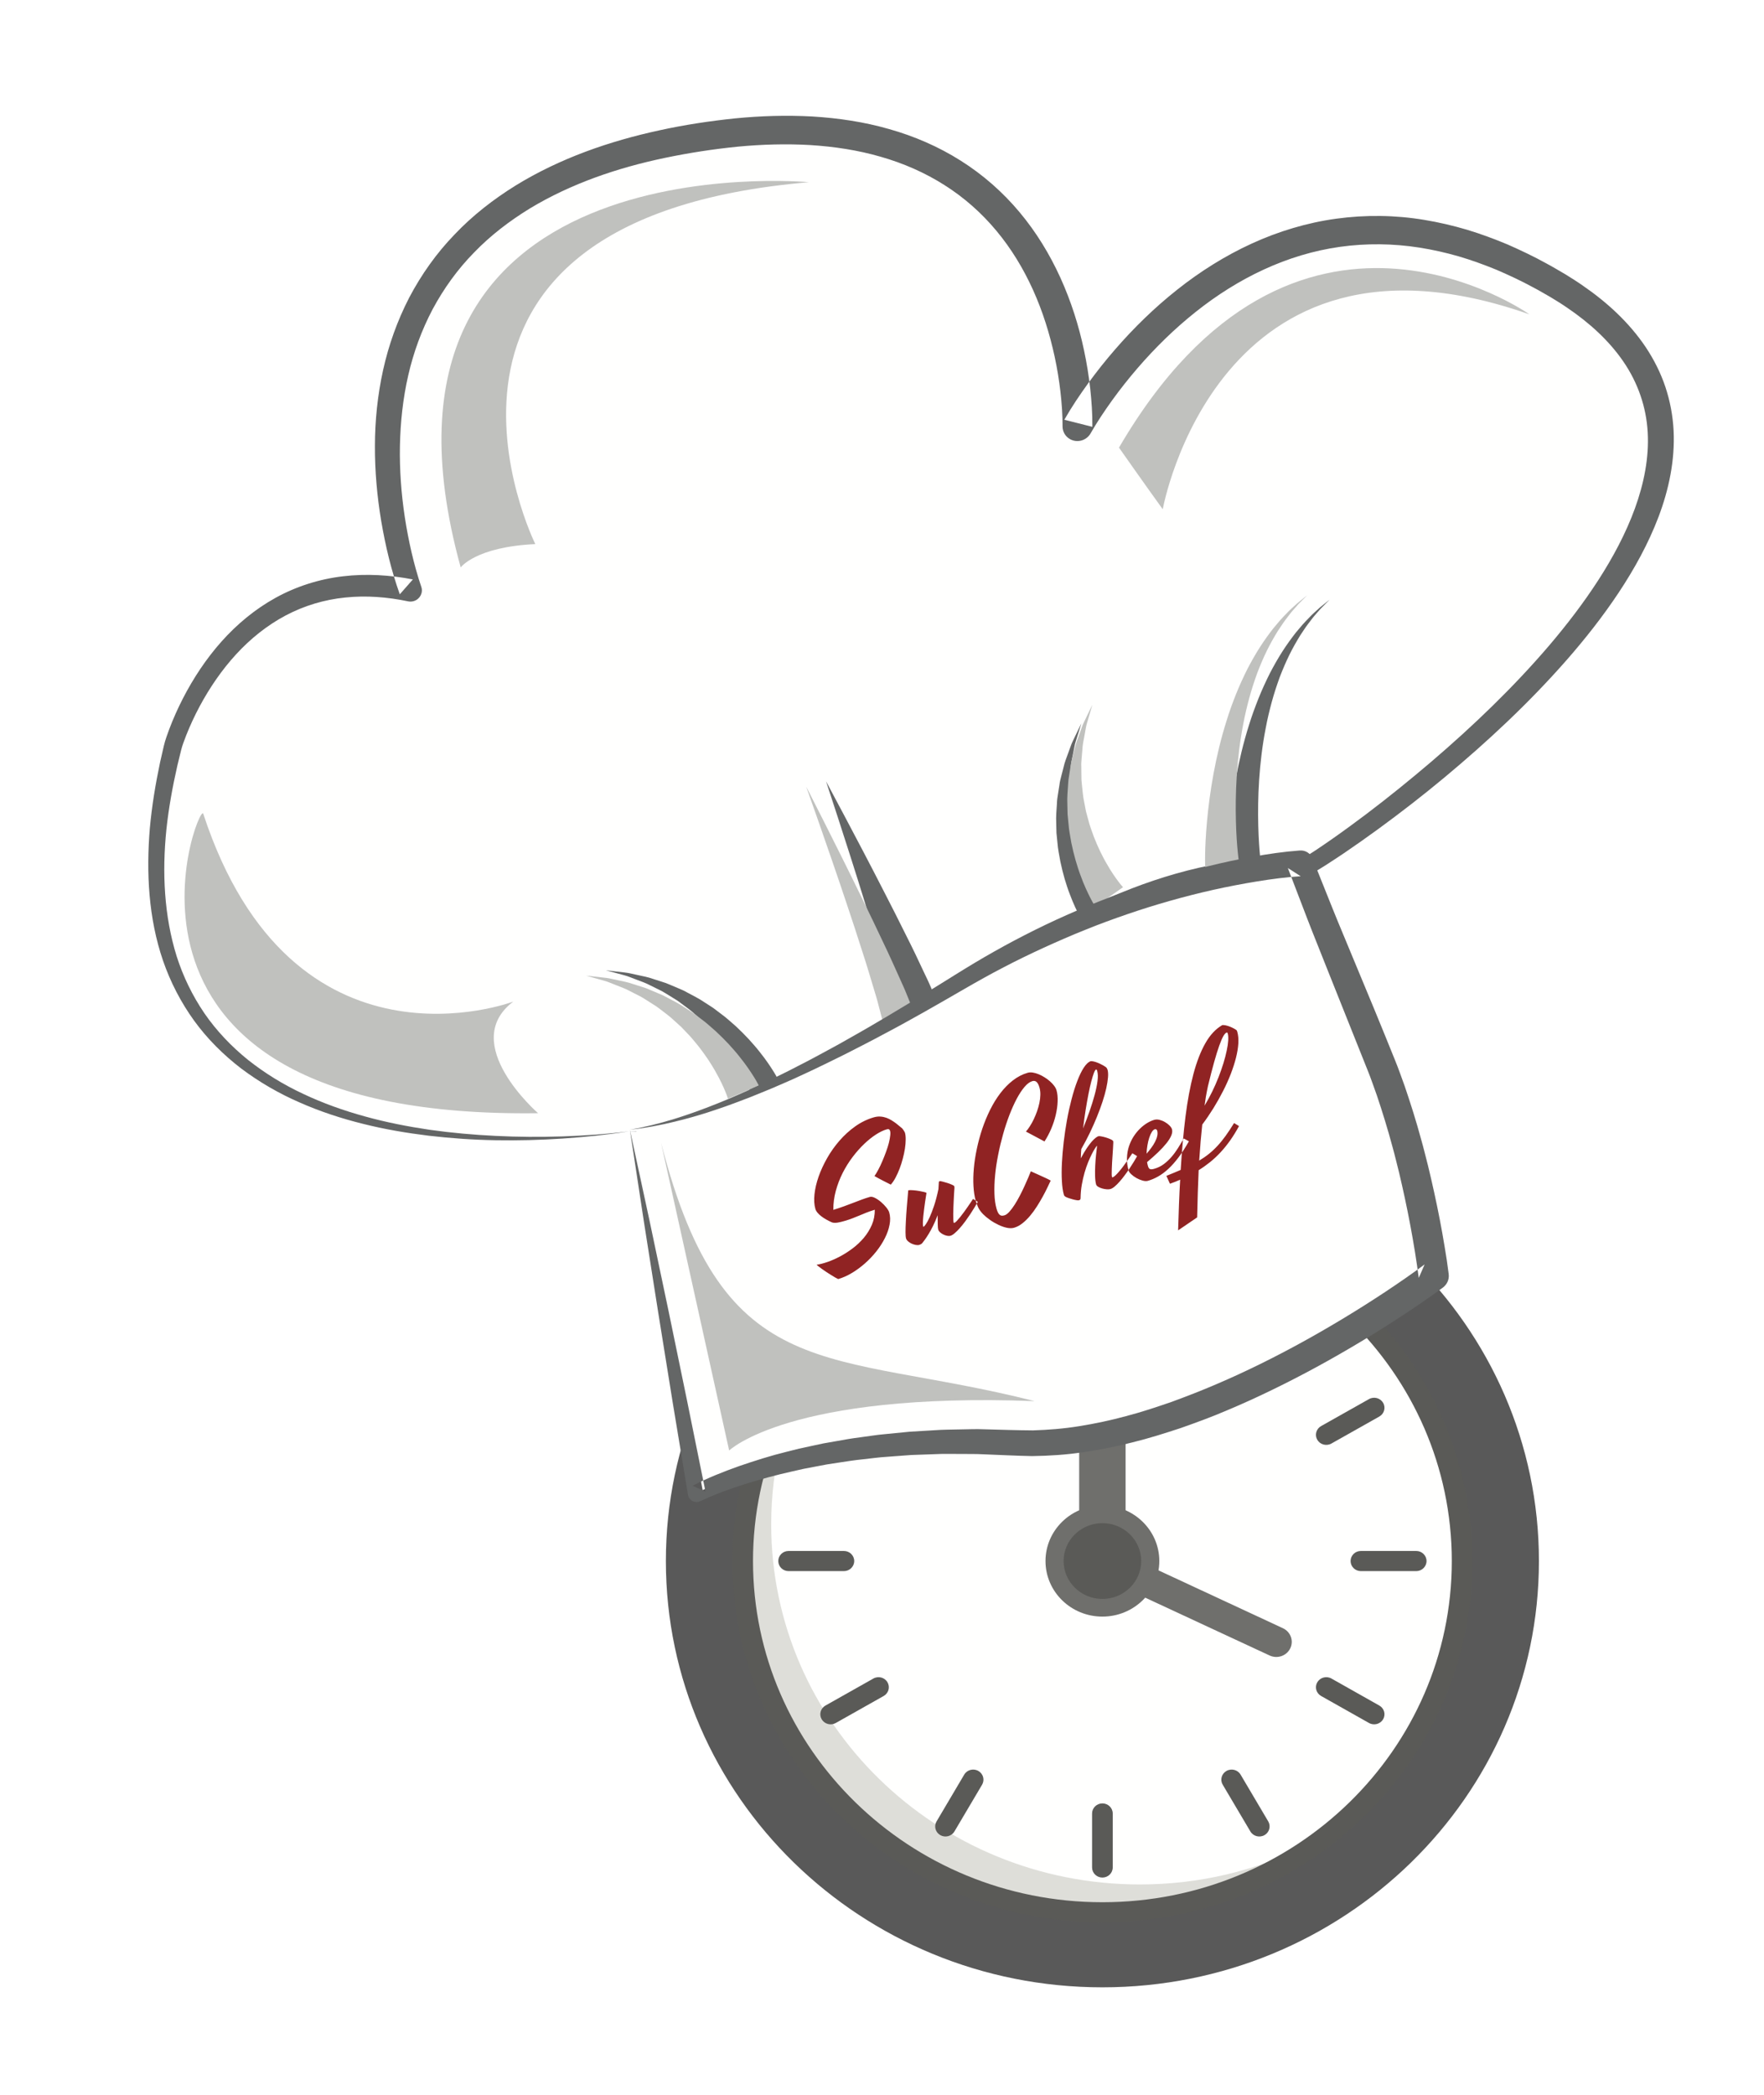 <svg xmlns="http://www.w3.org/2000/svg" width="64" height="76" viewBox="0 0 64 76">
  <defs>
    <filter id="logo_menu-a" width="143.8%" height="138.9%" x="-21.9%" y="-13.9%" filterUnits="objectBoundingBox">
      <feOffset dy="2" in="SourceAlpha" result="shadowOffsetOuter1"/>
      <feGaussianBlur in="shadowOffsetOuter1" result="shadowBlurOuter1" stdDeviation="2"/>
      <feColorMatrix in="shadowBlurOuter1" result="shadowMatrixOuter1" values="0 0 0 0 0   0 0 0 0 0   0 0 0 0 0  0 0 0 0.5 0"/>
      <feMerge>
        <feMergeNode in="shadowMatrixOuter1"/>
        <feMergeNode in="SourceGraphic"/>
      </feMerge>
    </filter>
    <filter id="logo_menu-b" width="123.7%" height="130.2%" x="-11.9%" y="-11.3%" filterUnits="objectBoundingBox">
      <feOffset dy="2" in="SourceAlpha" result="shadowOffsetOuter1"/>
      <feGaussianBlur in="shadowOffsetOuter1" result="shadowBlurOuter1" stdDeviation="2"/>
      <feColorMatrix in="shadowBlurOuter1" result="shadowMatrixOuter1" values="0 0 0 0 0   0 0 0 0 0   0 0 0 0 0  0 0 0 0.5 0"/>
      <feMerge>
        <feMergeNode in="shadowMatrixOuter1"/>
        <feMergeNode in="SourceGraphic"/>
      </feMerge>
    </filter>
  </defs>
  <g fill="none" fill-rule="evenodd" transform="translate(-2 -6)">
    <g filter="url(#logo_menu-a)" transform="translate(26 42)">
      <path fill="#6F6F6C" d="M18.626,6.328 L13.366,6.328 L13.366,2.811 C13.366,2.073 13.979,1.475 14.734,1.475 L17.258,1.475 C18.014,1.475 18.626,2.073 18.626,2.811 L18.626,6.328"/>
      <path fill="#FFFFFE" d="M28.899,18.634 C28.899,25.593 23.122,31.234 15.996,31.234 C8.87,31.234 3.094,25.593 3.094,18.634 C3.094,11.676 8.87,6.035 15.996,6.035 C23.122,6.035 28.899,11.676 28.899,18.634"/>
      <path fill="#CDCCC7" d="M15.996,31.698 C8.608,31.698 2.618,25.849 2.618,18.634 C2.618,14.688 4.412,11.153 7.245,8.758 C6.525,9.569 5.906,10.468 5.406,11.435 C3.948,13.476 3.094,15.957 3.094,18.634 C3.094,25.593 8.87,31.234 15.996,31.234 C18.738,31.234 21.279,30.399 23.369,28.976 C24.359,28.488 25.279,27.883 26.11,27.18 C23.657,29.946 20.037,31.698 15.996,31.698"/>
      <path fill="#DEDED9" d="M15.996,31.234 C8.87,31.234 3.094,25.593 3.094,18.634 C3.094,15.957 3.948,13.476 5.406,11.435 C4.494,13.199 3.98,15.193 3.98,17.304 C3.98,24.519 9.97,30.368 17.358,30.368 C19.521,30.368 21.562,29.866 23.369,28.976 C21.279,30.399 18.738,31.234 15.996,31.234"/>
      <path fill="#6F6F6C" d="M18.061,18.634 C18.061,19.748 17.136,20.65 15.996,20.65 C14.856,20.65 13.932,19.748 13.932,18.634 C13.932,17.521 14.856,16.618 15.996,16.618 C17.136,16.618 18.061,17.521 18.061,18.634"/>
      <path fill="#5A5A57" d="M15.622 7.516L15.622 9.476C15.622 9.678 15.79 9.841 15.996 9.841 16.203 9.841 16.371 9.678 16.371 9.476L16.371 7.516C16.371 7.315 16.203 7.151 15.996 7.151 15.79 7.151 15.622 7.315 15.622 7.516M9.98 9.189L10.983 10.886C11.086 11.06 11.315 11.12 11.494 11.019 11.673 10.918 11.734 10.695 11.631 10.52L10.628 8.823C10.524 8.648 10.296 8.588 10.116 8.689 9.938 8.79 9.876 9.014 9.98 9.189M5.949 13.392L7.687 14.371C7.866 14.472 8.095 14.413 8.198 14.238 8.301 14.063 8.24 13.839 8.061 13.738L6.323 12.759C6.145 12.658 5.916 12.718 5.812 12.893 5.709 13.067 5.77 13.291 5.949 13.392M4.611 19L6.617 19C6.824 19 6.992 18.836 6.992 18.634 6.992 18.432 6.824 18.269 6.617 18.269L4.611 18.269C4.404 18.269 4.237 18.432 4.237 18.634 4.237 18.836 4.404 19 4.611 19M6.323 24.51L8.061 23.53C8.24 23.429 8.301 23.206 8.198 23.031 8.095 22.856 7.866 22.796 7.687 22.897L5.949 23.877C5.77 23.978 5.709 24.201 5.812 24.376 5.916 24.551 6.145 24.611 6.323 24.51M10.628 28.445L11.631 26.749C11.734 26.574 11.673 26.35 11.494 26.249 11.315 26.148 11.086 26.208 10.983 26.383L9.98 28.08C9.876 28.255 9.938 28.478 10.116 28.579 10.296 28.68 10.524 28.62 10.628 28.445M16.371 29.752L16.371 27.793C16.371 27.591 16.203 27.427 15.996 27.427 15.79 27.427 15.622 27.591 15.622 27.793L15.622 29.752C15.622 29.954 15.79 30.118 15.996 30.118 16.203 30.118 16.371 29.954 16.371 29.752M22.013 28.08L21.01 26.383C20.906 26.208 20.678 26.148 20.499 26.249 20.319 26.35 20.258 26.574 20.362 26.749L21.365 28.445C21.468 28.62 21.697 28.68 21.876 28.579 22.055 28.478 22.116 28.255 22.013 28.08M26.043 23.877L24.306 22.897C24.127 22.796 23.898 22.856 23.794 23.031 23.691 23.206 23.752 23.429 23.931 23.53L25.669 24.51C25.848 24.611 26.077 24.551 26.18 24.376 26.284 24.201 26.222 23.978 26.043 23.877M27.382 18.269L25.375 18.269C25.168 18.269 25.001 18.432 25.001 18.634 25.001 18.836 25.168 19 25.375 19L27.382 19C27.588 19 27.756 18.836 27.756 18.634 27.756 18.432 27.588 18.269 27.382 18.269M25.669 12.759L23.931 13.738C23.752 13.839 23.691 14.063 23.794 14.238 23.898 14.413 24.127 14.472 24.306 14.371L26.043 13.392C26.222 13.291 26.284 13.067 26.18 12.893 26.077 12.718 25.848 12.658 25.669 12.759M21.365 8.823L20.362 10.52C20.258 10.695 20.319 10.918 20.499 11.019 20.678 11.12 20.906 11.06 21.01 10.886L22.013 9.189C22.116 9.014 22.055 8.79 21.876 8.689 21.697 8.588 21.468 8.648 21.365 8.823"/>
      <path fill="#6F6F6C" d="M16.838,18.634 L16.838,13.411 C16.838,12.957 16.461,12.589 15.996,12.589 C15.531,12.589 15.154,12.957 15.154,13.411 L15.154,18.634 C15.154,19.088 15.531,19.457 15.996,19.457 C16.461,19.457 16.838,19.088 16.838,18.634"/>
      <path fill="#6F6F6C" d="M22.546,21.072 L16.238,18.139 C15.958,18.009 15.623,18.125 15.489,18.399 C15.356,18.672 15.475,18.999 15.755,19.129 L22.063,22.061 C22.343,22.192 22.678,22.075 22.812,21.802 C22.945,21.529 22.826,21.202 22.546,21.072"/>
      <path fill="#5A5A57" d="M17.404,18.634 C17.404,19.393 16.774,20.009 15.996,20.009 C15.219,20.009 14.589,19.393 14.589,18.634 C14.589,17.875 15.219,17.26 15.996,17.26 C16.774,17.26 17.404,17.875 17.404,18.634"/>
      <path fill="#595959" d="M15.996,31.378 C8.789,31.378 2.946,25.673 2.946,18.634 C2.946,11.596 8.789,5.89 15.996,5.89 C23.204,5.89 29.047,11.596 29.047,18.634 C29.047,25.673 23.204,31.378 15.996,31.378 Z M15.996,3.169 C7.25,3.169 0.159,10.093 0.159,18.634 C0.159,27.176 7.25,34.1 15.996,34.1 C24.743,34.1 31.834,27.176 31.834,18.634 C31.834,10.093 24.743,3.169 15.996,3.169 L15.996,3.169 Z"/>
      <path fill="#5A5A57" d="M15.996,5.89 L15.996,5.525 C8.582,5.525 2.572,11.394 2.571,18.634 C2.572,25.875 8.582,31.744 15.996,31.744 C23.411,31.744 29.421,25.875 29.421,18.634 C29.421,11.394 23.411,5.525 15.996,5.525 L15.996,6.256 C19.498,6.256 22.665,7.641 24.96,9.881 C27.254,12.122 28.672,15.215 28.673,18.634 C28.672,22.054 27.254,25.146 24.96,27.387 C22.665,29.628 19.498,31.013 15.996,31.013 C12.495,31.013 9.328,29.628 7.033,27.387 C4.738,25.146 3.32,22.054 3.32,18.634 C3.32,15.215 4.738,12.122 7.033,9.881 C9.328,7.641 12.495,6.256 15.996,6.256 L15.996,5.89"/>
    </g>
    <g filter="url(#logo_menu-b)" transform="rotate(-15 59.085 7.213)">
      <path fill="#FFFFFE" d="M15.973,34.837 C15.973,34.837 -5.126,32.665 3.607,17.066 C3.607,17.066 7.331,10.838 13.393,13.843 C13.393,13.843 11.911,-1.498 28.517,0.777 C41.818,2.599 38.303,14.366 38.303,14.366 C38.303,14.366 47.509,4.72 56.452,13.93 C65.919,23.679 43.997,31.527 42.04,31.962 C42.04,31.962 38.57,30.22 31.764,32.093 C17.993,35.883 15.973,34.837 15.973,34.837"/>
      <path fill="#646666" d="M15.681,34.818 C15.944,34.904 16.225,34.914 16.5,34.927 C16.776,34.931 17.052,34.93 17.328,34.911 C17.88,34.884 18.43,34.823 18.978,34.749 C19.253,34.717 19.525,34.674 19.798,34.629 C20.071,34.583 20.345,34.548 20.616,34.493 C21.159,34.391 21.704,34.3 22.244,34.182 C22.786,34.072 23.327,33.96 23.865,33.833 C24.403,33.711 24.943,33.591 25.478,33.454 C26.014,33.319 26.552,33.193 27.086,33.051 L28.687,32.627 C29.221,32.487 29.753,32.331 30.285,32.183 L31.886,31.736 C32.962,31.445 34.059,31.217 35.172,31.077 C36.284,30.934 37.413,30.884 38.541,30.954 C39.105,30.991 39.669,31.055 40.228,31.164 C40.508,31.218 40.786,31.282 41.062,31.36 C41.343,31.442 41.603,31.523 41.898,31.657 L41.678,31.63 C42.129,31.513 42.62,31.338 43.088,31.169 C43.56,30.997 44.03,30.814 44.497,30.625 C45.431,30.246 46.352,29.835 47.261,29.403 C49.077,28.535 50.843,27.564 52.488,26.435 C53.308,25.869 54.098,25.263 54.828,24.602 C55.557,23.941 56.229,23.223 56.78,22.437 C57.329,21.651 57.756,20.791 57.943,19.888 C58.133,18.987 58.063,18.054 57.755,17.182 C57.448,16.309 56.926,15.501 56.297,14.774 C56.142,14.591 55.983,14.422 55.804,14.236 C55.636,14.073 55.461,13.889 55.282,13.726 C54.927,13.388 54.552,13.075 54.169,12.772 C53.781,12.477 53.382,12.198 52.967,11.945 C52.551,11.695 52.121,11.469 51.679,11.273 C50.796,10.881 49.859,10.618 48.903,10.5 C47.946,10.382 46.971,10.415 46.016,10.58 C45.061,10.744 44.124,11.036 43.229,11.427 C42.332,11.817 41.474,12.301 40.663,12.853 C40.258,13.129 39.864,13.422 39.484,13.731 C39.109,14.037 38.728,14.371 38.409,14.695 C38.2,14.907 37.856,14.913 37.64,14.709 C37.492,14.57 37.443,14.368 37.492,14.187 L37.493,14.184 C37.598,13.805 37.682,13.367 37.744,12.95 C37.806,12.527 37.849,12.101 37.87,11.674 C37.912,10.82 37.876,9.964 37.739,9.128 C37.602,8.292 37.365,7.476 37.012,6.713 C36.661,5.95 36.193,5.243 35.622,4.624 C35.053,4.003 34.383,3.468 33.648,3.028 C32.915,2.584 32.117,2.236 31.291,1.958 C30.466,1.685 29.598,1.479 28.742,1.335 C27.856,1.19 26.976,1.094 26.091,1.044 C24.325,0.944 22.545,1.063 20.875,1.546 C20.044,1.792 19.24,2.123 18.506,2.565 C17.766,3 17.1,3.546 16.516,4.167 C15.937,4.793 15.441,5.497 15.041,6.254 C14.64,7.011 14.328,7.817 14.088,8.646 C13.849,9.475 13.686,10.329 13.589,11.191 C13.496,12.047 13.458,12.935 13.512,13.772 L13.513,13.788 C13.528,14.01 13.356,14.202 13.129,14.216 C13.052,14.221 12.978,14.204 12.914,14.172 C12.228,13.824 11.498,13.567 10.747,13.448 C9.997,13.325 9.228,13.348 8.488,13.518 C7.747,13.688 7.039,14.001 6.39,14.413 C5.741,14.826 5.149,15.334 4.619,15.899 C4.354,16.182 4.105,16.48 3.876,16.789 C3.765,16.942 3.643,17.108 3.564,17.253 L3.281,17.77 C2.915,18.464 2.581,19.173 2.3,19.901 C1.747,21.357 1.408,22.899 1.471,24.44 C1.507,25.209 1.654,25.971 1.909,26.699 C2.167,27.426 2.543,28.113 3.002,28.743 C3.468,29.369 4.012,29.944 4.618,30.451 C5.221,30.963 5.878,31.415 6.566,31.818 C7.253,32.224 7.974,32.575 8.71,32.894 C9.448,33.208 10.204,33.484 10.97,33.729 C11.736,33.976 12.514,34.189 13.3,34.372 C14.086,34.554 14.88,34.71 15.681,34.818 Z M15.681,34.818 C14.876,34.736 14.077,34.605 13.283,34.449 C12.489,34.291 11.701,34.102 10.923,33.879 C10.144,33.656 9.377,33.393 8.624,33.094 C7.872,32.79 7.133,32.453 6.424,32.057 C5.714,31.664 5.031,31.219 4.398,30.707 C3.761,30.201 3.183,29.619 2.679,28.977 C2.183,28.331 1.768,27.617 1.476,26.853 C1.186,26.089 1.01,25.283 0.952,24.469 C0.839,22.836 1.188,21.215 1.733,19.698 C2.012,18.939 2.346,18.203 2.711,17.484 L2.994,16.949 C3.104,16.744 3.219,16.587 3.339,16.415 C3.58,16.08 3.839,15.76 4.116,15.455 C4.671,14.845 5.296,14.29 5.997,13.829 C6.697,13.369 7.478,13.007 8.311,12.802 C9.142,12.597 10.02,12.558 10.868,12.683 C11.717,12.805 12.533,13.081 13.287,13.449 L12.689,13.848 C12.614,12.912 12.642,12.016 12.726,11.105 C12.814,10.198 12.971,9.296 13.212,8.411 C13.451,7.525 13.781,6.659 14.209,5.834 C14.637,5.01 15.173,4.234 15.806,3.538 C16.445,2.847 17.181,2.235 17.994,1.749 C18.803,1.253 19.684,0.883 20.586,0.61 C22.399,0.07 24.293,-0.064 26.145,0.026 C27.072,0.068 27.998,0.173 28.903,0.317 C29.835,0.471 30.736,0.684 31.631,0.976 C32.521,1.273 33.392,1.649 34.205,2.138 C35.019,2.622 35.774,3.219 36.419,3.919 C37.066,4.618 37.599,5.419 37.996,6.275 C38.395,7.132 38.66,8.04 38.813,8.958 C38.965,9.877 39.009,10.807 38.959,11.728 C38.935,12.189 38.888,12.648 38.82,13.104 C38.748,13.566 38.666,14.003 38.533,14.482 L37.617,13.971 C38.006,13.578 38.388,13.248 38.796,12.916 C39.2,12.589 39.619,12.279 40.051,11.987 C40.914,11.403 41.831,10.888 42.797,10.471 C43.763,10.052 44.783,9.736 45.835,9.557 C46.885,9.379 47.969,9.344 49.034,9.478 C50.098,9.613 51.142,9.906 52.109,10.347 C52.594,10.566 53.061,10.817 53.511,11.092 C53.959,11.37 54.387,11.674 54.801,11.994 C55.208,12.322 55.606,12.659 55.979,13.02 C56.171,13.198 56.342,13.381 56.534,13.571 C56.703,13.749 56.888,13.949 57.057,14.151 C57.736,14.949 58.321,15.858 58.671,16.879 C58.843,17.388 58.956,17.922 58.989,18.463 C59.022,19.004 58.979,19.549 58.866,20.076 C58.637,21.132 58.143,22.098 57.533,22.948 C56.919,23.8 56.193,24.552 55.419,25.236 C54.643,25.92 53.817,26.537 52.964,27.108 C51.256,28.249 49.444,29.214 47.588,30.072 C46.66,30.501 45.716,30.897 44.762,31.266 C44.284,31.45 43.804,31.627 43.319,31.795 C42.828,31.96 42.358,32.123 41.822,32.252 C41.749,32.27 41.675,32.26 41.612,32.23 L41.601,32.225 C41.396,32.127 41.129,32.033 40.88,31.958 C40.626,31.881 40.365,31.816 40.102,31.761 C39.577,31.649 39.039,31.579 38.498,31.533 C37.416,31.445 36.321,31.48 35.234,31.592 C34.146,31.703 33.065,31.9 31.999,32.161 L30.393,32.569 C29.856,32.704 29.322,32.846 28.783,32.975 L27.166,33.362 C26.627,33.492 26.085,33.605 25.544,33.727 C25.004,33.851 24.46,33.959 23.917,34.069 C23.375,34.183 22.829,34.283 22.284,34.38 C21.739,34.484 21.19,34.565 20.642,34.651 C20.369,34.697 20.092,34.724 19.818,34.761 C19.543,34.797 19.268,34.832 18.991,34.855 C18.439,34.911 17.885,34.955 17.33,34.965 C17.053,34.974 16.775,34.967 16.498,34.953 C16.223,34.932 15.941,34.912 15.681,34.818 L15.681,34.818 Z"/>
      <path fill="#FFFFFE" d="M20.845,34.241 C20.845,34.241 20.356,30.566 16.379,28.959"/>
      <path fill="#646666" d="M20.297,34.605 C20.297,34.605 20.295,34.579 20.291,34.53 C20.289,34.49 20.281,34.421 20.269,34.328 C20.242,34.146 20.197,33.879 20.11,33.563 C20.072,33.403 20.015,33.235 19.956,33.055 C19.894,32.877 19.819,32.691 19.738,32.5 C19.648,32.314 19.566,32.113 19.453,31.925 C19.399,31.829 19.345,31.733 19.29,31.636 L19.105,31.357 C18.987,31.164 18.84,30.994 18.703,30.818 C18.637,30.728 18.563,30.646 18.486,30.568 C18.411,30.489 18.336,30.41 18.263,30.332 C18.192,30.252 18.114,30.181 18.035,30.115 C17.957,30.047 17.881,29.98 17.807,29.915 C17.663,29.779 17.507,29.676 17.366,29.574 C17.223,29.476 17.1,29.371 16.976,29.304 C16.853,29.233 16.746,29.171 16.658,29.12 C16.48,29.017 16.379,28.959 16.379,28.959 C16.379,28.959 16.487,29.002 16.678,29.077 C16.774,29.115 16.891,29.162 17.024,29.214 C17.161,29.264 17.298,29.349 17.458,29.427 C17.616,29.509 17.793,29.591 17.96,29.708 C18.046,29.764 18.135,29.821 18.225,29.879 C18.318,29.936 18.409,29.998 18.495,30.069 C18.584,30.139 18.674,30.209 18.765,30.28 C18.858,30.35 18.949,30.425 19.032,30.509 C19.204,30.672 19.388,30.83 19.544,31.015 L19.788,31.285 C19.862,31.38 19.936,31.475 20.009,31.569 C20.162,31.755 20.284,31.957 20.414,32.146 C20.534,32.341 20.646,32.532 20.744,32.719 C20.839,32.907 20.93,33.085 21.001,33.256 C21.151,33.594 21.249,33.889 21.313,34.102 C21.344,34.207 21.368,34.294 21.383,34.362 C21.397,34.42 21.404,34.451 21.404,34.451 L20.297,34.605"/>
      <path fill="#FFFFFE" d="M39.83,31.509 C39.83,31.314 41.096,24.709 45.227,22.766"/>
      <path fill="#646666" d="M39.085,31.43 C39.085,31.43 39.087,31.42 39.09,31.4 C39.094,31.378 39.104,31.31 39.117,31.256 C39.137,31.172 39.166,31.053 39.208,30.909 C39.29,30.619 39.418,30.215 39.594,29.738 C39.944,28.785 40.492,27.541 41.228,26.394 C41.408,26.106 41.606,25.827 41.806,25.558 C42.007,25.289 42.22,25.034 42.432,24.794 C42.649,24.556 42.868,24.335 43.086,24.136 C43.304,23.937 43.523,23.762 43.728,23.606 C43.834,23.532 43.936,23.461 44.032,23.394 C44.13,23.328 44.228,23.273 44.317,23.218 C44.493,23.104 44.663,23.031 44.794,22.958 C45.069,22.832 45.227,22.766 45.227,22.766 C45.227,22.766 45.077,22.849 44.821,23.002 C44.7,23.088 44.543,23.177 44.383,23.306 C44.303,23.37 44.214,23.433 44.127,23.507 C44.041,23.583 43.95,23.662 43.856,23.745 C43.675,23.917 43.484,24.108 43.297,24.322 C43.11,24.536 42.926,24.77 42.745,25.019 C42.569,25.271 42.395,25.536 42.234,25.813 C42.073,26.091 41.917,26.376 41.778,26.67 C41.207,27.837 40.826,29.078 40.603,30.012 C40.49,30.48 40.416,30.872 40.372,31.143 C40.35,31.279 40.337,31.383 40.329,31.45 C40.327,31.488 40.326,31.509 40.326,31.509 L39.085,31.43"/>
      <path fill="#FFFFFE" d="M26.801,33.512 C26.763,31.388 25.871,24.405 25.871,24.405"/>
      <path fill="#646666" d="M26.145,33.512 C26.145,33.512 26.149,33.369 26.156,33.118 C26.16,32.993 26.164,32.841 26.169,32.667 C26.177,32.49 26.17,32.304 26.17,32.095 C26.168,31.886 26.167,31.659 26.165,31.42 C26.166,31.182 26.154,30.92 26.148,30.654 C26.134,30.12 26.118,29.55 26.093,28.979 C26.051,27.836 25.993,26.693 25.949,25.835 C25.902,24.977 25.871,24.405 25.871,24.405 C25.871,24.405 26.001,24.964 26.195,25.801 C26.387,26.639 26.642,27.758 26.881,28.881 C27.005,29.442 27.12,30.005 27.227,30.534 C27.28,30.801 27.336,31.051 27.38,31.302 C27.425,31.551 27.468,31.786 27.507,32.003 C27.546,32.22 27.588,32.424 27.609,32.594 C27.635,32.767 27.657,32.918 27.675,33.042 C27.711,33.29 27.732,33.432 27.732,33.432 L26.145,33.512"/>
      <path fill="#C0C1BE" d="M19.454,34.605 C19.454,34.605 19.453,34.579 19.449,34.531 C19.448,34.492 19.441,34.425 19.429,34.332 C19.405,34.152 19.363,33.886 19.28,33.572 C19.244,33.414 19.189,33.246 19.133,33.066 C19.073,32.889 19.002,32.703 18.923,32.513 C18.836,32.327 18.756,32.127 18.647,31.939 C18.594,31.843 18.542,31.747 18.489,31.65 L18.308,31.37 C18.194,31.178 18.05,31.008 17.917,30.831 C17.852,30.741 17.78,30.659 17.704,30.581 C17.631,30.501 17.558,30.422 17.486,30.344 C17.416,30.263 17.34,30.192 17.263,30.125 C17.186,30.057 17.112,29.99 17.039,29.924 C16.898,29.787 16.744,29.683 16.606,29.58 C16.466,29.482 16.345,29.376 16.222,29.308 C16.101,29.237 15.996,29.174 15.909,29.122 C15.734,29.018 15.634,28.959 15.634,28.959 C15.634,28.959 15.742,29.001 15.932,29.075 C16.027,29.112 16.143,29.158 16.275,29.21 C16.411,29.258 16.548,29.342 16.707,29.419 C16.864,29.5 17.039,29.581 17.206,29.697 C17.292,29.752 17.38,29.808 17.47,29.866 C17.562,29.922 17.653,29.983 17.739,30.055 C17.828,30.123 17.917,30.193 18.008,30.264 C18.101,30.333 18.191,30.408 18.275,30.491 C18.446,30.653 18.631,30.811 18.787,30.995 L19.031,31.264 C19.105,31.359 19.179,31.454 19.253,31.548 C19.406,31.733 19.529,31.934 19.658,32.124 C19.779,32.318 19.892,32.51 19.991,32.697 C20.087,32.885 20.179,33.063 20.25,33.234 C20.402,33.573 20.501,33.87 20.567,34.083 C20.599,34.189 20.623,34.277 20.638,34.346 C20.652,34.404 20.659,34.436 20.659,34.436 L19.454,34.605"/>
      <path fill="#FFFFFE" d="M33.915,31.691 C33.915,31.691 32.398,28.106 35.177,24.77"/>
      <path fill="#646666" d="M33.588,31.873 C33.588,31.873 33.578,31.843 33.562,31.786 C33.541,31.721 33.519,31.634 33.495,31.529 C33.447,31.315 33.387,31.013 33.354,30.651 C33.332,30.47 33.325,30.273 33.317,30.066 C33.312,29.859 33.318,29.641 33.329,29.416 C33.35,29.192 33.359,28.961 33.404,28.728 C33.423,28.612 33.442,28.496 33.461,28.378 L33.545,28.031 C33.593,27.798 33.68,27.574 33.753,27.353 C33.786,27.242 33.83,27.135 33.879,27.031 C33.925,26.926 33.971,26.823 34.016,26.722 C34.057,26.619 34.109,26.523 34.163,26.431 C34.216,26.338 34.267,26.247 34.317,26.159 C34.409,25.979 34.526,25.826 34.627,25.681 C34.732,25.539 34.813,25.4 34.911,25.294 C35.004,25.185 35.086,25.091 35.153,25.013 C35.287,24.858 35.363,24.77 35.363,24.77 C35.363,24.77 35.301,24.868 35.193,25.04 C35.139,25.125 35.074,25.229 34.999,25.348 C34.921,25.464 34.862,25.613 34.783,25.764 C34.707,25.918 34.618,26.08 34.557,26.266 C34.523,26.357 34.488,26.45 34.452,26.546 C34.414,26.64 34.38,26.737 34.356,26.84 C34.329,26.942 34.301,27.045 34.273,27.149 C34.242,27.252 34.218,27.358 34.202,27.467 C34.168,27.683 34.12,27.899 34.11,28.12 L34.082,28.449 C34.082,28.558 34.082,28.667 34.081,28.775 C34.073,28.99 34.099,29.202 34.111,29.405 C34.133,29.609 34.159,29.804 34.192,29.988 C34.229,30.171 34.262,30.343 34.306,30.499 C34.385,30.813 34.479,31.065 34.546,31.235 C34.581,31.322 34.608,31.384 34.626,31.42 C34.647,31.464 34.658,31.487 34.658,31.487 L33.588,31.873"/>
      <path fill="#C0C1BE" d="M34.13 31.326C34.13 31.326 34.121 31.296 34.104 31.239 34.085 31.172 34.063 31.084 34.04 30.978 33.994 30.763 33.937 30.46 33.907 30.096 33.887 29.914 33.881 29.717 33.875 29.509 33.871 29.301 33.878 29.082 33.89 28.858 33.913 28.633 33.924 28.401 33.969 28.169 33.989 28.053 34.008 27.936 34.028 27.819L34.113 27.471C34.162 27.239 34.249 27.015 34.322 26.794 34.356 26.683 34.4 26.576 34.449 26.472 34.495 26.368 34.541 26.265 34.585 26.164 34.627 26.062 34.678 25.966 34.732 25.874 34.784 25.782 34.835 25.691 34.885 25.603 34.976 25.425 35.093 25.272 35.193 25.128 35.297 24.986 35.377 24.849 35.474 24.743 35.566 24.635 35.647 24.542 35.714 24.464 35.846 24.311 35.921 24.223 35.921 24.223 35.921 24.223 35.861 24.322 35.757 24.494 35.705 24.58 35.642 24.684 35.569 24.803 35.493 24.919 35.437 25.068 35.361 25.22 35.288 25.373 35.202 25.536 35.144 25.721 35.111 25.812 35.078 25.905 35.043 26 35.007 26.094 34.974 26.192 34.952 26.294 34.926 26.395 34.9 26.498 34.873 26.602 34.844 26.705 34.821 26.81 34.807 26.919 34.775 27.134 34.73 27.349 34.722 27.569L34.698 27.896C34.698 28.004 34.699 28.113 34.699 28.22 34.693 28.434 34.72 28.644 34.734 28.846 34.757 29.047 34.784 29.241 34.818 29.423 34.855 29.604 34.889 29.775 34.934 29.929 35.013 30.24 35.106 30.489 35.173 30.656 35.207 30.741 35.234 30.803 35.252 30.837 35.273 30.88 35.284 30.903 35.284 30.903L34.13 31.326M38.341 31.066C38.341 31.066 38.342 31.056 38.346 31.036 38.349 31.014 38.36 30.945 38.372 30.891 38.392 30.807 38.422 30.689 38.464 30.545 38.546 30.254 38.674 29.85 38.85 29.373 39.2 28.421 39.748 27.177 40.484 26.03 40.664 25.741 40.861 25.462 41.062 25.193 41.263 24.924 41.476 24.669 41.688 24.429 41.905 24.192 42.123 23.971 42.342 23.772 42.56 23.573 42.778 23.398 42.984 23.242 43.09 23.168 43.191 23.097 43.288 23.03 43.385 22.964 43.484 22.909 43.573 22.853 43.749 22.74 43.919 22.667 44.05 22.594 44.324 22.468 44.483 22.402 44.483 22.402 44.483 22.402 44.332 22.485 44.077 22.637 43.956 22.724 43.798 22.813 43.639 22.942 43.558 23.006 43.47 23.069 43.383 23.144 43.297 23.219 43.206 23.298 43.112 23.381 42.931 23.553 42.74 23.744 42.553 23.958 42.366 24.171 42.182 24.406 42.002 24.655 41.826 24.907 41.652 25.172 41.491 25.449 41.33 25.727 41.174 26.012 41.034 26.306 40.464 27.473 40.084 28.714 39.861 29.649 39.748 30.116 39.674 30.509 39.631 30.779 39.608 30.915 39.595 31.019 39.587 31.086 39.585 31.124 39.584 31.144 39.584 31.144L38.341 31.066M25.602 33.512C25.602 33.512 25.603 33.369 25.605 33.119 25.606 32.993 25.607 32.841 25.608 32.667 25.612 32.491 25.601 32.302 25.596 32.092 25.59 31.881 25.583 31.654 25.575 31.413 25.571 31.173 25.553 30.912 25.541 30.646 25.516 30.112 25.487 29.542 25.45 28.971 25.383 27.83 25.299 26.689 25.236 25.832 25.17 24.976 25.126 24.405 25.126 24.405 25.126 24.405 25.244 24.966 25.422 25.807 25.596 26.649 25.829 27.771 26.045 28.898 26.157 29.461 26.261 30.026 26.357 30.556 26.404 30.823 26.455 31.075 26.493 31.324 26.534 31.572 26.572 31.807 26.607 32.023 26.64 32.239 26.678 32.441 26.696 32.613 26.718 32.786 26.737 32.937 26.752 33.061 26.784 33.31 26.801 33.452 26.801 33.452L25.602 33.512M3.741 19.689C3.712 19.175-3.684 29.186 12.663 33.33 12.663 33.33 10.507 30.135 12.842 29.186 12.842 29.186 4.31 30.049 3.741 19.689M30.896 3.248C30.896 3.248 14.958-2.681 15.076 13.478 15.076 13.478 15.785 12.896 17.91 13.361 17.91 13.361 15.312.457 30.896 3.248M54.905 14.644C54.905 14.644 48.222 6.584 39.271 15.461 39.271 15.461 39.868 17.097 40.226 18.031 40.226 18.031 45 7.869 54.905 14.644"/>
      <path fill="#FFFFFE" d="M15.952,34.706 L14.89,48.084 C14.89,48.084 19.48,47.01 26.395,49.3 C32.702,51.388 42.504,47.389 42.504,47.389 C42.504,47.389 43.124,43.045 42.592,39.05 C42.061,35.054 41.707,31.666 41.707,31.666 C41.707,31.666 36.131,30.45 28.785,32.621 C21.439,34.793 17.987,34.967 15.952,34.706"/>
      <path fill="#646666" d="M15.726,34.77 C16.823,34.873 17.924,34.806 19.01,34.677 C19.282,34.645 19.553,34.61 19.824,34.566 C20.095,34.529 20.364,34.481 20.634,34.433 C20.904,34.388 21.172,34.334 21.44,34.279 C21.709,34.227 21.977,34.171 22.244,34.111 C22.779,33.999 23.31,33.867 23.842,33.739 C24.372,33.602 24.902,33.468 25.429,33.319 C25.957,33.176 26.481,33.02 27.006,32.87 C27.531,32.718 28.056,32.553 28.581,32.396 C29.107,32.236 29.643,32.08 30.18,31.944 C30.717,31.805 31.259,31.683 31.804,31.572 C32.894,31.353 33.998,31.196 35.108,31.093 C36.218,30.991 37.335,30.947 38.453,30.967 C39.012,30.977 39.572,31.004 40.131,31.054 C40.695,31.104 41.238,31.165 41.823,31.276 C42.025,31.314 42.171,31.476 42.194,31.665 L42.196,31.684 L42.43,33.636 C42.467,33.961 42.514,34.288 42.556,34.614 L42.945,37.55 L43.07,38.529 L43.192,39.515 C43.236,39.849 43.257,40.183 43.288,40.518 C43.308,40.852 43.331,41.186 43.342,41.521 C43.354,41.855 43.364,42.189 43.364,42.523 C43.37,42.857 43.361,43.19 43.358,43.524 C43.342,44.19 43.312,44.856 43.265,45.521 C43.241,45.853 43.213,46.185 43.18,46.517 C43.149,46.851 43.113,47.178 43.065,47.52 L43.064,47.524 C43.037,47.716 42.905,47.87 42.733,47.938 C42.159,48.162 41.601,48.356 41.03,48.545 C40.462,48.733 39.89,48.909 39.313,49.073 C38.162,49.402 36.995,49.687 35.815,49.914 C35.224,50.029 34.631,50.129 34.033,50.21 C33.436,50.298 32.833,50.351 32.23,50.398 C31.625,50.432 31.019,50.46 30.41,50.447 C29.801,50.441 29.191,50.401 28.582,50.329 C27.972,50.26 27.373,50.141 26.755,49.985 L26.328,49.858 L25.894,49.724 L25.06,49.463 C24.783,49.371 24.499,49.306 24.219,49.225 C23.937,49.15 23.658,49.066 23.373,49.006 L22.521,48.81 L21.661,48.647 C21.375,48.587 21.085,48.556 20.797,48.509 C20.509,48.462 20.22,48.43 19.93,48.399 L19.495,48.351 L19.059,48.318 L18.623,48.286 L18.186,48.269 C17.604,48.244 17.021,48.248 16.44,48.269 C15.864,48.295 15.27,48.346 14.729,48.446 L14.708,48.45 C14.536,48.481 14.369,48.371 14.337,48.203 C14.331,48.174 14.33,48.144 14.333,48.116 L14.66,44.778 L15.002,41.441 L15.355,38.105 L15.726,34.77 Z M15.726,34.77 L15.561,38.121 L15.379,41.47 L15.184,44.818 L14.976,48.165 L14.579,47.836 C15.2,47.7 15.788,47.634 16.395,47.585 C16.998,47.544 17.602,47.515 18.205,47.529 L18.657,47.536 L19.108,47.558 L19.56,47.581 L20.01,47.621 C20.31,47.645 20.61,47.671 20.908,47.713 C21.206,47.754 21.507,47.78 21.803,47.834 L22.693,47.981 L23.576,48.162 C23.872,48.218 24.162,48.296 24.454,48.367 C24.745,48.443 25.04,48.503 25.326,48.595 L26.189,48.852 L26.604,48.973 L27.03,49.093 C27.562,49.217 28.127,49.324 28.697,49.38 C29.266,49.439 29.84,49.469 30.418,49.467 C30.994,49.472 31.573,49.436 32.151,49.396 C32.729,49.343 33.307,49.282 33.883,49.197 C34.459,49.116 35.033,49.016 35.605,48.903 C36.75,48.677 37.885,48.394 39.007,48.068 C39.568,47.906 40.125,47.731 40.679,47.546 C41.229,47.361 41.787,47.163 42.312,46.954 L41.98,47.372 C42.02,47.062 42.06,46.735 42.092,46.414 C42.125,46.092 42.153,45.768 42.178,45.444 C42.228,44.797 42.26,44.148 42.279,43.5 C42.283,43.176 42.294,42.851 42.29,42.527 C42.291,42.203 42.283,41.88 42.273,41.556 C42.264,41.233 42.244,40.911 42.226,40.589 C42.197,40.268 42.18,39.945 42.139,39.627 L41.674,35.712 L41.559,34.732 C41.522,34.404 41.48,34.08 41.447,33.75 L41.241,31.779 L41.614,32.187 C41.12,32.085 40.571,32.013 40.04,31.959 C39.504,31.906 38.965,31.866 38.425,31.843 C37.344,31.799 36.258,31.815 35.176,31.889 C34.634,31.927 34.093,31.975 33.555,32.043 C33.015,32.106 32.479,32.189 31.943,32.278 C31.407,32.369 30.873,32.471 30.343,32.59 C29.811,32.706 29.288,32.84 28.758,32.982 C28.227,33.122 27.7,33.269 27.165,33.404 C26.63,33.541 26.095,33.676 25.557,33.797 C25.021,33.925 24.481,34.038 23.942,34.153 C23.401,34.26 22.86,34.37 22.316,34.462 C22.044,34.511 21.772,34.556 21.498,34.594 C21.225,34.635 20.952,34.676 20.678,34.707 C20.404,34.743 20.13,34.776 19.855,34.801 C19.58,34.831 19.305,34.853 19.029,34.871 C18.478,34.911 17.925,34.924 17.373,34.91 C16.821,34.898 16.269,34.856 15.726,34.77 L15.726,34.77 Z"/>
      <path fill="#C0C1BE" d="M16.696,35.515 L16.192,46.945 C16.192,46.945 18.851,45.457 27.36,48.082 C20.624,44.319 16.592,44.752 16.696,35.515"/>
    </g>
    <path fill="#902323" d="M35.346,45.682 C35.348,45.686 35.352,45.695 35.358,45.711 C35.364,45.726 35.37,45.743 35.377,45.762 C35.383,45.782 35.388,45.801 35.393,45.82 C35.398,45.839 35.401,45.853 35.401,45.861 C35.401,45.93 35.387,46.013 35.358,46.109 C35.33,46.206 35.291,46.308 35.242,46.415 C35.192,46.523 35.134,46.632 35.067,46.744 C35.001,46.856 34.93,46.962 34.855,47.062 C34.78,47.162 34.703,47.254 34.623,47.336 C34.544,47.418 34.465,47.483 34.388,47.532 C34.36,47.506 34.326,47.474 34.287,47.438 C34.248,47.401 34.206,47.362 34.161,47.321 C34.117,47.279 34.072,47.237 34.028,47.194 C33.983,47.152 33.942,47.11 33.904,47.07 C33.962,47.023 34.028,46.962 34.102,46.885 C34.176,46.809 34.251,46.725 34.326,46.631 C34.402,46.538 34.476,46.442 34.549,46.342 C34.622,46.243 34.685,46.147 34.739,46.055 C34.792,45.962 34.834,45.879 34.864,45.803 C34.895,45.728 34.906,45.669 34.898,45.624 C34.892,45.602 34.882,45.586 34.869,45.577 C34.856,45.568 34.832,45.563 34.798,45.563 C34.674,45.563 34.532,45.587 34.37,45.636 C34.209,45.685 34.04,45.755 33.864,45.848 C33.688,45.94 33.511,46.053 33.332,46.187 C33.153,46.321 32.986,46.472 32.829,46.64 C32.673,46.809 32.533,46.993 32.411,47.194 C32.289,47.395 32.195,47.609 32.131,47.837 C32.272,47.834 32.406,47.829 32.534,47.82 C32.661,47.811 32.782,47.801 32.897,47.791 C33.012,47.781 33.123,47.772 33.228,47.763 C33.333,47.755 33.435,47.751 33.534,47.751 C33.586,47.751 33.643,47.78 33.704,47.837 C33.764,47.893 33.821,47.961 33.873,48.04 C33.926,48.12 33.969,48.201 34.004,48.284 C34.038,48.367 34.055,48.434 34.055,48.485 C34.055,48.629 34.018,48.773 33.944,48.918 C33.871,49.064 33.772,49.204 33.647,49.338 C33.523,49.473 33.379,49.599 33.216,49.716 C33.052,49.833 32.88,49.934 32.699,50.02 C32.518,50.106 32.334,50.174 32.146,50.224 C31.958,50.274 31.779,50.299 31.609,50.299 C31.587,50.28 31.558,50.253 31.521,50.215 C31.485,50.177 31.446,50.136 31.405,50.09 C31.363,50.045 31.321,49.996 31.277,49.946 C31.234,49.895 31.193,49.846 31.156,49.8 C31.119,49.753 31.086,49.71 31.058,49.672 C31.029,49.633 31.01,49.604 31,49.583 C31.111,49.6 31.245,49.604 31.402,49.596 C31.558,49.588 31.723,49.565 31.897,49.529 C32.071,49.492 32.246,49.44 32.423,49.372 C32.6,49.304 32.765,49.218 32.919,49.115 C33.072,49.011 33.207,48.888 33.325,48.745 C33.442,48.602 33.527,48.436 33.579,48.247 C33.462,48.249 33.356,48.255 33.261,48.264 C33.166,48.273 33.074,48.283 32.985,48.295 C32.896,48.306 32.805,48.315 32.712,48.323 C32.619,48.332 32.516,48.336 32.403,48.336 C32.367,48.336 32.328,48.335 32.285,48.334 C32.243,48.333 32.2,48.33 32.158,48.325 C32.115,48.32 32.075,48.311 32.037,48.299 C31.998,48.287 31.967,48.27 31.943,48.247 C31.888,48.201 31.836,48.152 31.785,48.1 C31.734,48.048 31.689,47.995 31.649,47.942 C31.608,47.888 31.576,47.833 31.552,47.779 C31.527,47.724 31.515,47.671 31.515,47.62 C31.515,47.466 31.554,47.294 31.63,47.105 C31.707,46.915 31.814,46.724 31.95,46.531 C32.087,46.338 32.248,46.151 32.434,45.969 C32.619,45.788 32.822,45.626 33.041,45.484 C33.261,45.342 33.491,45.228 33.734,45.143 C33.976,45.058 34.222,45.015 34.47,45.015 C34.557,45.015 34.637,45.028 34.708,45.055 C34.78,45.081 34.845,45.116 34.904,45.158 C34.962,45.201 35.015,45.248 35.061,45.3 C35.108,45.352 35.149,45.402 35.186,45.45 C35.222,45.499 35.253,45.544 35.28,45.586 C35.306,45.627 35.328,45.659 35.346,45.682 Z M36.201,49.483 C36.201,49.495 36.207,49.501 36.219,49.501 C36.241,49.501 36.275,49.488 36.321,49.462 C36.366,49.435 36.418,49.402 36.477,49.361 C36.535,49.321 36.597,49.275 36.662,49.224 C36.726,49.174 36.788,49.124 36.846,49.077 C36.905,49.029 36.958,48.985 37.006,48.944 C37.053,48.904 37.089,48.873 37.113,48.853 C37.131,48.871 37.153,48.895 37.178,48.923 C37.204,48.951 37.227,48.978 37.25,49.002 C37.205,49.047 37.149,49.101 37.081,49.163 C37.014,49.226 36.94,49.292 36.86,49.36 C36.78,49.428 36.697,49.495 36.612,49.561 C36.526,49.627 36.442,49.685 36.362,49.737 C36.281,49.789 36.205,49.831 36.134,49.863 C36.064,49.896 36.005,49.912 35.958,49.912 C35.924,49.912 35.886,49.902 35.843,49.88 C35.801,49.859 35.761,49.832 35.724,49.798 C35.686,49.765 35.655,49.728 35.63,49.687 C35.604,49.646 35.592,49.608 35.592,49.571 C35.592,49.539 35.604,49.477 35.628,49.386 C35.652,49.294 35.682,49.188 35.716,49.066 C35.625,49.19 35.536,49.299 35.449,49.393 C35.362,49.488 35.283,49.568 35.21,49.635 C35.137,49.702 35.073,49.756 35.019,49.798 C34.964,49.84 34.924,49.87 34.898,49.888 C34.881,49.898 34.862,49.906 34.84,49.911 C34.818,49.916 34.798,49.918 34.779,49.918 C34.741,49.918 34.699,49.907 34.652,49.883 C34.606,49.86 34.563,49.831 34.523,49.797 C34.484,49.762 34.451,49.723 34.423,49.681 C34.396,49.638 34.382,49.598 34.382,49.559 C34.382,49.514 34.397,49.44 34.426,49.337 C34.456,49.233 34.495,49.11 34.545,48.966 C34.594,48.822 34.652,48.66 34.719,48.482 C34.786,48.303 34.857,48.116 34.934,47.919 C34.938,47.909 34.942,47.904 34.945,47.905 C34.948,47.906 34.953,47.907 34.961,47.907 C35,47.913 35.052,47.928 35.119,47.954 C35.186,47.979 35.251,48.007 35.314,48.037 C35.378,48.068 35.433,48.097 35.48,48.124 C35.526,48.152 35.549,48.17 35.549,48.18 C35.543,48.195 35.528,48.228 35.502,48.281 C35.477,48.334 35.448,48.397 35.414,48.471 C35.381,48.545 35.346,48.625 35.308,48.712 C35.271,48.798 35.237,48.88 35.205,48.96 C35.174,49.039 35.148,49.11 35.128,49.174 C35.108,49.238 35.098,49.285 35.098,49.316 C35.098,49.324 35.102,49.328 35.11,49.328 C35.126,49.328 35.161,49.306 35.216,49.262 C35.27,49.219 35.338,49.15 35.417,49.057 C35.497,48.964 35.588,48.843 35.689,48.696 C35.79,48.549 35.895,48.372 36.004,48.165 L36.089,47.925 C36.095,47.909 36.108,47.9 36.128,47.9 C36.142,47.9 36.173,47.914 36.221,47.942 C36.268,47.969 36.319,48 36.372,48.036 C36.426,48.071 36.474,48.107 36.516,48.142 C36.559,48.178 36.582,48.203 36.586,48.217 C36.586,48.223 36.585,48.234 36.583,48.249 C36.581,48.264 36.578,48.277 36.574,48.287 C36.554,48.342 36.53,48.406 36.504,48.48 C36.478,48.554 36.451,48.631 36.424,48.712 C36.396,48.792 36.37,48.872 36.343,48.953 C36.317,49.035 36.293,49.11 36.272,49.18 C36.251,49.25 36.234,49.312 36.221,49.366 C36.207,49.42 36.201,49.459 36.201,49.483 Z M39.632,47.033 C39.692,46.994 39.757,46.945 39.824,46.885 C39.892,46.826 39.96,46.758 40.027,46.682 C40.095,46.605 40.16,46.523 40.223,46.435 C40.285,46.347 40.341,46.257 40.388,46.167 C40.436,46.077 40.473,45.987 40.502,45.896 C40.53,45.806 40.544,45.719 40.544,45.636 C40.544,45.573 40.539,45.522 40.529,45.484 C40.519,45.445 40.505,45.415 40.488,45.394 C40.471,45.373 40.451,45.358 40.429,45.35 C40.407,45.342 40.383,45.338 40.359,45.338 C40.262,45.338 40.152,45.379 40.029,45.461 C39.906,45.543 39.776,45.655 39.639,45.796 C39.503,45.937 39.364,46.102 39.221,46.29 C39.079,46.479 38.941,46.682 38.807,46.898 C38.674,47.114 38.548,47.336 38.43,47.566 C38.312,47.795 38.209,48.021 38.121,48.244 C38.033,48.468 37.963,48.681 37.912,48.885 C37.86,49.089 37.835,49.272 37.835,49.434 C37.835,49.495 37.839,49.545 37.848,49.585 C37.857,49.625 37.87,49.656 37.888,49.679 C37.905,49.703 37.926,49.718 37.953,49.727 C37.979,49.735 38.009,49.739 38.044,49.739 C38.102,49.739 38.171,49.714 38.251,49.664 C38.331,49.614 38.416,49.55 38.506,49.471 C38.596,49.392 38.687,49.303 38.779,49.206 C38.871,49.109 38.957,49.013 39.038,48.918 C39.119,48.824 39.191,48.737 39.256,48.657 C39.321,48.577 39.37,48.513 39.405,48.467 C39.405,48.469 39.429,48.49 39.479,48.53 C39.528,48.571 39.586,48.62 39.653,48.677 C39.72,48.733 39.786,48.791 39.853,48.848 C39.92,48.906 39.97,48.953 40.005,48.99 C39.956,49.045 39.895,49.115 39.82,49.2 C39.745,49.285 39.661,49.375 39.567,49.469 C39.473,49.564 39.372,49.659 39.265,49.754 C39.158,49.849 39.048,49.935 38.935,50.011 C38.822,50.087 38.707,50.149 38.592,50.197 C38.477,50.244 38.365,50.268 38.256,50.268 C38.177,50.268 38.093,50.244 38.004,50.197 C37.915,50.149 37.827,50.087 37.741,50.011 C37.654,49.935 37.573,49.851 37.498,49.758 C37.423,49.666 37.361,49.574 37.31,49.483 C37.25,49.369 37.214,49.265 37.204,49.17 C37.194,49.074 37.189,48.998 37.189,48.941 C37.189,48.785 37.211,48.609 37.256,48.412 C37.3,48.215 37.364,48.009 37.447,47.795 C37.529,47.581 37.629,47.364 37.747,47.143 C37.864,46.921 37.994,46.707 38.136,46.5 C38.279,46.293 38.433,46.099 38.6,45.916 C38.767,45.733 38.941,45.574 39.124,45.438 C39.307,45.302 39.496,45.195 39.691,45.117 C39.886,45.039 40.083,45 40.283,45 C40.34,45 40.4,45.015 40.462,45.044 C40.525,45.074 40.587,45.112 40.647,45.16 C40.708,45.207 40.766,45.263 40.823,45.326 C40.88,45.389 40.929,45.453 40.971,45.519 C41.014,45.585 41.048,45.651 41.073,45.717 C41.098,45.783 41.111,45.843 41.111,45.898 C41.111,46.02 41.087,46.154 41.038,46.301 C40.99,46.448 40.924,46.596 40.841,46.745 C40.758,46.895 40.66,47.04 40.546,47.182 C40.431,47.324 40.31,47.451 40.18,47.563 L39.632,47.033 Z M42.196,49.495 C42.226,49.495 42.267,49.482 42.317,49.456 C42.368,49.429 42.424,49.396 42.485,49.355 C42.547,49.315 42.61,49.269 42.675,49.22 C42.739,49.17 42.802,49.121 42.861,49.074 C42.921,49.026 42.974,48.982 43.02,48.943 C43.067,48.903 43.102,48.873 43.126,48.853 C43.145,48.871 43.166,48.895 43.192,48.923 C43.217,48.951 43.241,48.978 43.263,49.002 C43.218,49.047 43.163,49.1 43.096,49.162 C43.029,49.224 42.958,49.287 42.881,49.352 C42.804,49.417 42.724,49.481 42.641,49.544 C42.559,49.607 42.478,49.664 42.399,49.714 C42.32,49.765 42.246,49.806 42.178,49.836 C42.109,49.867 42.051,49.882 42.005,49.882 C41.967,49.882 41.922,49.872 41.87,49.853 C41.819,49.834 41.769,49.809 41.722,49.78 C41.674,49.75 41.634,49.718 41.6,49.682 C41.567,49.647 41.55,49.612 41.55,49.577 C41.552,49.49 41.569,49.389 41.599,49.273 C41.629,49.157 41.665,49.039 41.706,48.917 C41.748,48.795 41.792,48.675 41.84,48.556 C41.887,48.438 41.931,48.332 41.972,48.238 C41.955,48.242 41.924,48.265 41.878,48.305 C41.831,48.346 41.775,48.401 41.709,48.471 C41.644,48.541 41.572,48.625 41.494,48.724 C41.417,48.822 41.34,48.932 41.264,49.054 C41.188,49.176 41.116,49.307 41.047,49.448 C40.979,49.589 40.921,49.738 40.874,49.894 C40.868,49.916 40.86,49.932 40.849,49.943 C40.838,49.953 40.819,49.958 40.793,49.958 C40.774,49.958 40.746,49.949 40.708,49.93 C40.669,49.912 40.629,49.89 40.587,49.865 C40.544,49.84 40.503,49.813 40.462,49.784 C40.422,49.756 40.39,49.731 40.365,49.708 C40.353,49.694 40.343,49.681 40.335,49.669 C40.327,49.657 40.323,49.638 40.323,49.614 C40.323,49.48 40.345,49.316 40.39,49.121 C40.434,48.926 40.495,48.715 40.573,48.486 C40.651,48.258 40.742,48.02 40.846,47.771 C40.95,47.523 41.061,47.279 41.179,47.039 C41.297,46.8 41.421,46.572 41.549,46.356 C41.677,46.14 41.803,45.949 41.928,45.784 C42.052,45.618 42.171,45.485 42.285,45.385 C42.4,45.285 42.504,45.231 42.599,45.225 C42.646,45.239 42.692,45.262 42.74,45.292 C42.787,45.323 42.832,45.356 42.875,45.393 C42.917,45.429 42.955,45.465 42.989,45.499 C43.022,45.534 43.048,45.563 43.066,45.587 C43.078,45.604 43.086,45.623 43.09,45.645 C43.094,45.668 43.096,45.684 43.096,45.694 C43.096,45.767 43.076,45.857 43.035,45.965 C42.995,46.072 42.938,46.193 42.866,46.327 C42.793,46.461 42.705,46.604 42.601,46.758 C42.496,46.911 42.381,47.068 42.255,47.229 C42.129,47.391 41.992,47.553 41.846,47.718 C41.699,47.882 41.546,48.041 41.387,48.196 C41.346,48.305 41.31,48.412 41.278,48.515 C41.387,48.402 41.487,48.306 41.578,48.229 C41.669,48.152 41.749,48.091 41.82,48.045 C41.891,47.999 41.951,47.967 42,47.948 C42.05,47.928 42.088,47.919 42.114,47.919 C42.132,47.919 42.165,47.93 42.211,47.954 C42.258,47.977 42.306,48.005 42.357,48.037 C42.407,48.07 42.454,48.103 42.496,48.138 C42.538,48.172 42.565,48.201 42.575,48.223 C42.579,48.233 42.579,48.247 42.575,48.264 C42.571,48.281 42.567,48.295 42.563,48.305 C42.544,48.36 42.523,48.423 42.498,48.495 C42.472,48.567 42.445,48.644 42.416,48.724 C42.386,48.804 42.358,48.884 42.329,48.966 C42.301,49.047 42.276,49.121 42.254,49.189 C42.231,49.257 42.213,49.317 42.199,49.369 C42.185,49.421 42.178,49.457 42.178,49.477 C42.178,49.489 42.184,49.495 42.196,49.495 Z M41.929,46.878 C41.881,46.981 41.834,47.084 41.788,47.187 C41.743,47.289 41.699,47.392 41.656,47.496 C41.792,47.321 41.923,47.144 42.05,46.965 C42.178,46.785 42.291,46.613 42.391,46.447 C42.491,46.282 42.572,46.129 42.632,45.989 C42.693,45.849 42.723,45.731 42.723,45.636 C42.723,45.591 42.715,45.569 42.699,45.569 C42.675,45.569 42.638,45.602 42.588,45.668 C42.539,45.734 42.48,45.825 42.411,45.94 C42.342,46.056 42.267,46.194 42.185,46.354 C42.103,46.515 42.018,46.689 41.929,46.878 Z M45.218,49.002 C45.032,49.185 44.857,49.338 44.692,49.462 C44.527,49.586 44.37,49.685 44.221,49.76 C44.071,49.835 43.928,49.889 43.792,49.921 C43.655,49.954 43.522,49.97 43.393,49.97 C43.339,49.97 43.278,49.95 43.211,49.909 C43.145,49.869 43.082,49.819 43.025,49.762 C42.967,49.704 42.919,49.643 42.881,49.58 C42.843,49.518 42.823,49.464 42.823,49.419 C42.823,49.253 42.846,49.1 42.892,48.961 C42.937,48.822 42.997,48.697 43.072,48.585 C43.147,48.474 43.232,48.375 43.328,48.29 C43.424,48.205 43.524,48.134 43.628,48.077 C43.732,48.02 43.836,47.978 43.939,47.949 C44.042,47.921 44.137,47.907 44.224,47.907 C44.286,47.907 44.348,47.925 44.41,47.961 C44.472,47.998 44.528,48.042 44.578,48.095 C44.629,48.148 44.67,48.203 44.701,48.261 C44.732,48.319 44.748,48.369 44.748,48.412 C44.748,48.481 44.719,48.551 44.662,48.623 C44.604,48.695 44.523,48.769 44.418,48.844 C44.312,48.919 44.186,48.996 44.039,49.074 C43.891,49.152 43.729,49.23 43.551,49.31 C43.545,49.358 43.542,49.406 43.542,49.453 C43.542,49.516 43.555,49.558 43.583,49.58 C43.61,49.603 43.661,49.614 43.736,49.614 C43.869,49.614 43.995,49.592 44.113,49.547 C44.231,49.502 44.345,49.444 44.454,49.373 C44.563,49.302 44.668,49.221 44.769,49.13 C44.87,49.039 44.97,48.946 45.069,48.853 L45.218,49.002 Z M44.151,48.241 C44.11,48.241 44.066,48.263 44.017,48.307 C43.969,48.35 43.92,48.408 43.872,48.479 C43.823,48.55 43.777,48.631 43.733,48.724 C43.688,48.816 43.65,48.912 43.617,49.011 C43.692,48.963 43.765,48.911 43.837,48.856 C43.909,48.801 43.973,48.744 44.03,48.684 C44.086,48.624 44.132,48.563 44.166,48.5 C44.2,48.437 44.218,48.374 44.218,48.311 C44.218,48.293 44.212,48.277 44.201,48.263 C44.19,48.248 44.173,48.241 44.151,48.241 Z M47.118,48.972 C46.969,49.124 46.819,49.26 46.671,49.38 C46.522,49.499 46.372,49.605 46.219,49.698 C46.067,49.79 45.912,49.87 45.754,49.937 C45.597,50.003 45.435,50.06 45.269,50.107 C45.188,50.346 45.105,50.601 45.018,50.871 C44.931,51.141 44.84,51.43 44.745,51.738 L43.951,52 C44.05,51.69 44.147,51.389 44.242,51.099 C44.337,50.809 44.433,50.527 44.53,50.253 C44.465,50.263 44.4,50.271 44.334,50.277 C44.269,50.283 44.201,50.289 44.133,50.293 L44.087,49.982 C44.19,49.972 44.288,49.961 44.38,49.95 C44.472,49.939 44.56,49.928 44.645,49.918 C44.881,49.251 45.115,48.647 45.346,48.106 C45.578,47.565 45.812,47.097 46.048,46.701 C46.285,46.306 46.526,45.987 46.773,45.746 C47.019,45.504 47.277,45.35 47.545,45.283 C47.582,45.291 47.62,45.306 47.661,45.327 C47.701,45.348 47.74,45.373 47.779,45.402 C47.817,45.43 47.854,45.46 47.888,45.492 C47.922,45.523 47.95,45.553 47.973,45.581 C47.983,45.591 47.99,45.602 47.994,45.613 C47.998,45.624 48,45.643 48,45.67 C48,45.795 47.973,45.934 47.92,46.085 C47.866,46.236 47.791,46.394 47.695,46.56 C47.599,46.725 47.485,46.895 47.353,47.07 C47.221,47.244 47.075,47.417 46.915,47.588 C46.755,47.76 46.586,47.927 46.406,48.091 C46.226,48.254 46.041,48.408 45.851,48.552 C45.782,48.72 45.709,48.906 45.631,49.109 C45.554,49.312 45.471,49.535 45.384,49.778 C45.528,49.74 45.664,49.694 45.792,49.64 C45.92,49.586 46.047,49.521 46.172,49.445 C46.298,49.369 46.425,49.28 46.556,49.177 C46.686,49.075 46.826,48.954 46.976,48.817 L47.118,48.972 Z M46.433,47.27 C46.411,47.311 46.384,47.363 46.351,47.426 C46.323,47.478 46.29,47.545 46.251,47.627 C46.213,47.708 46.169,47.804 46.121,47.916 C46.262,47.784 46.398,47.645 46.529,47.5 C46.659,47.355 46.781,47.209 46.894,47.06 C47.007,46.912 47.11,46.767 47.203,46.624 C47.296,46.481 47.376,46.346 47.442,46.22 C47.509,46.095 47.561,45.981 47.597,45.88 C47.633,45.778 47.651,45.695 47.651,45.63 C47.651,45.602 47.641,45.587 47.621,45.587 C47.583,45.587 47.532,45.618 47.47,45.679 C47.407,45.74 47.328,45.837 47.232,45.971 C47.136,46.105 47.022,46.278 46.891,46.491 C46.759,46.704 46.607,46.964 46.433,47.27 Z" transform="rotate(-16 39.5 48.5)"/>
  </g>
</svg>
